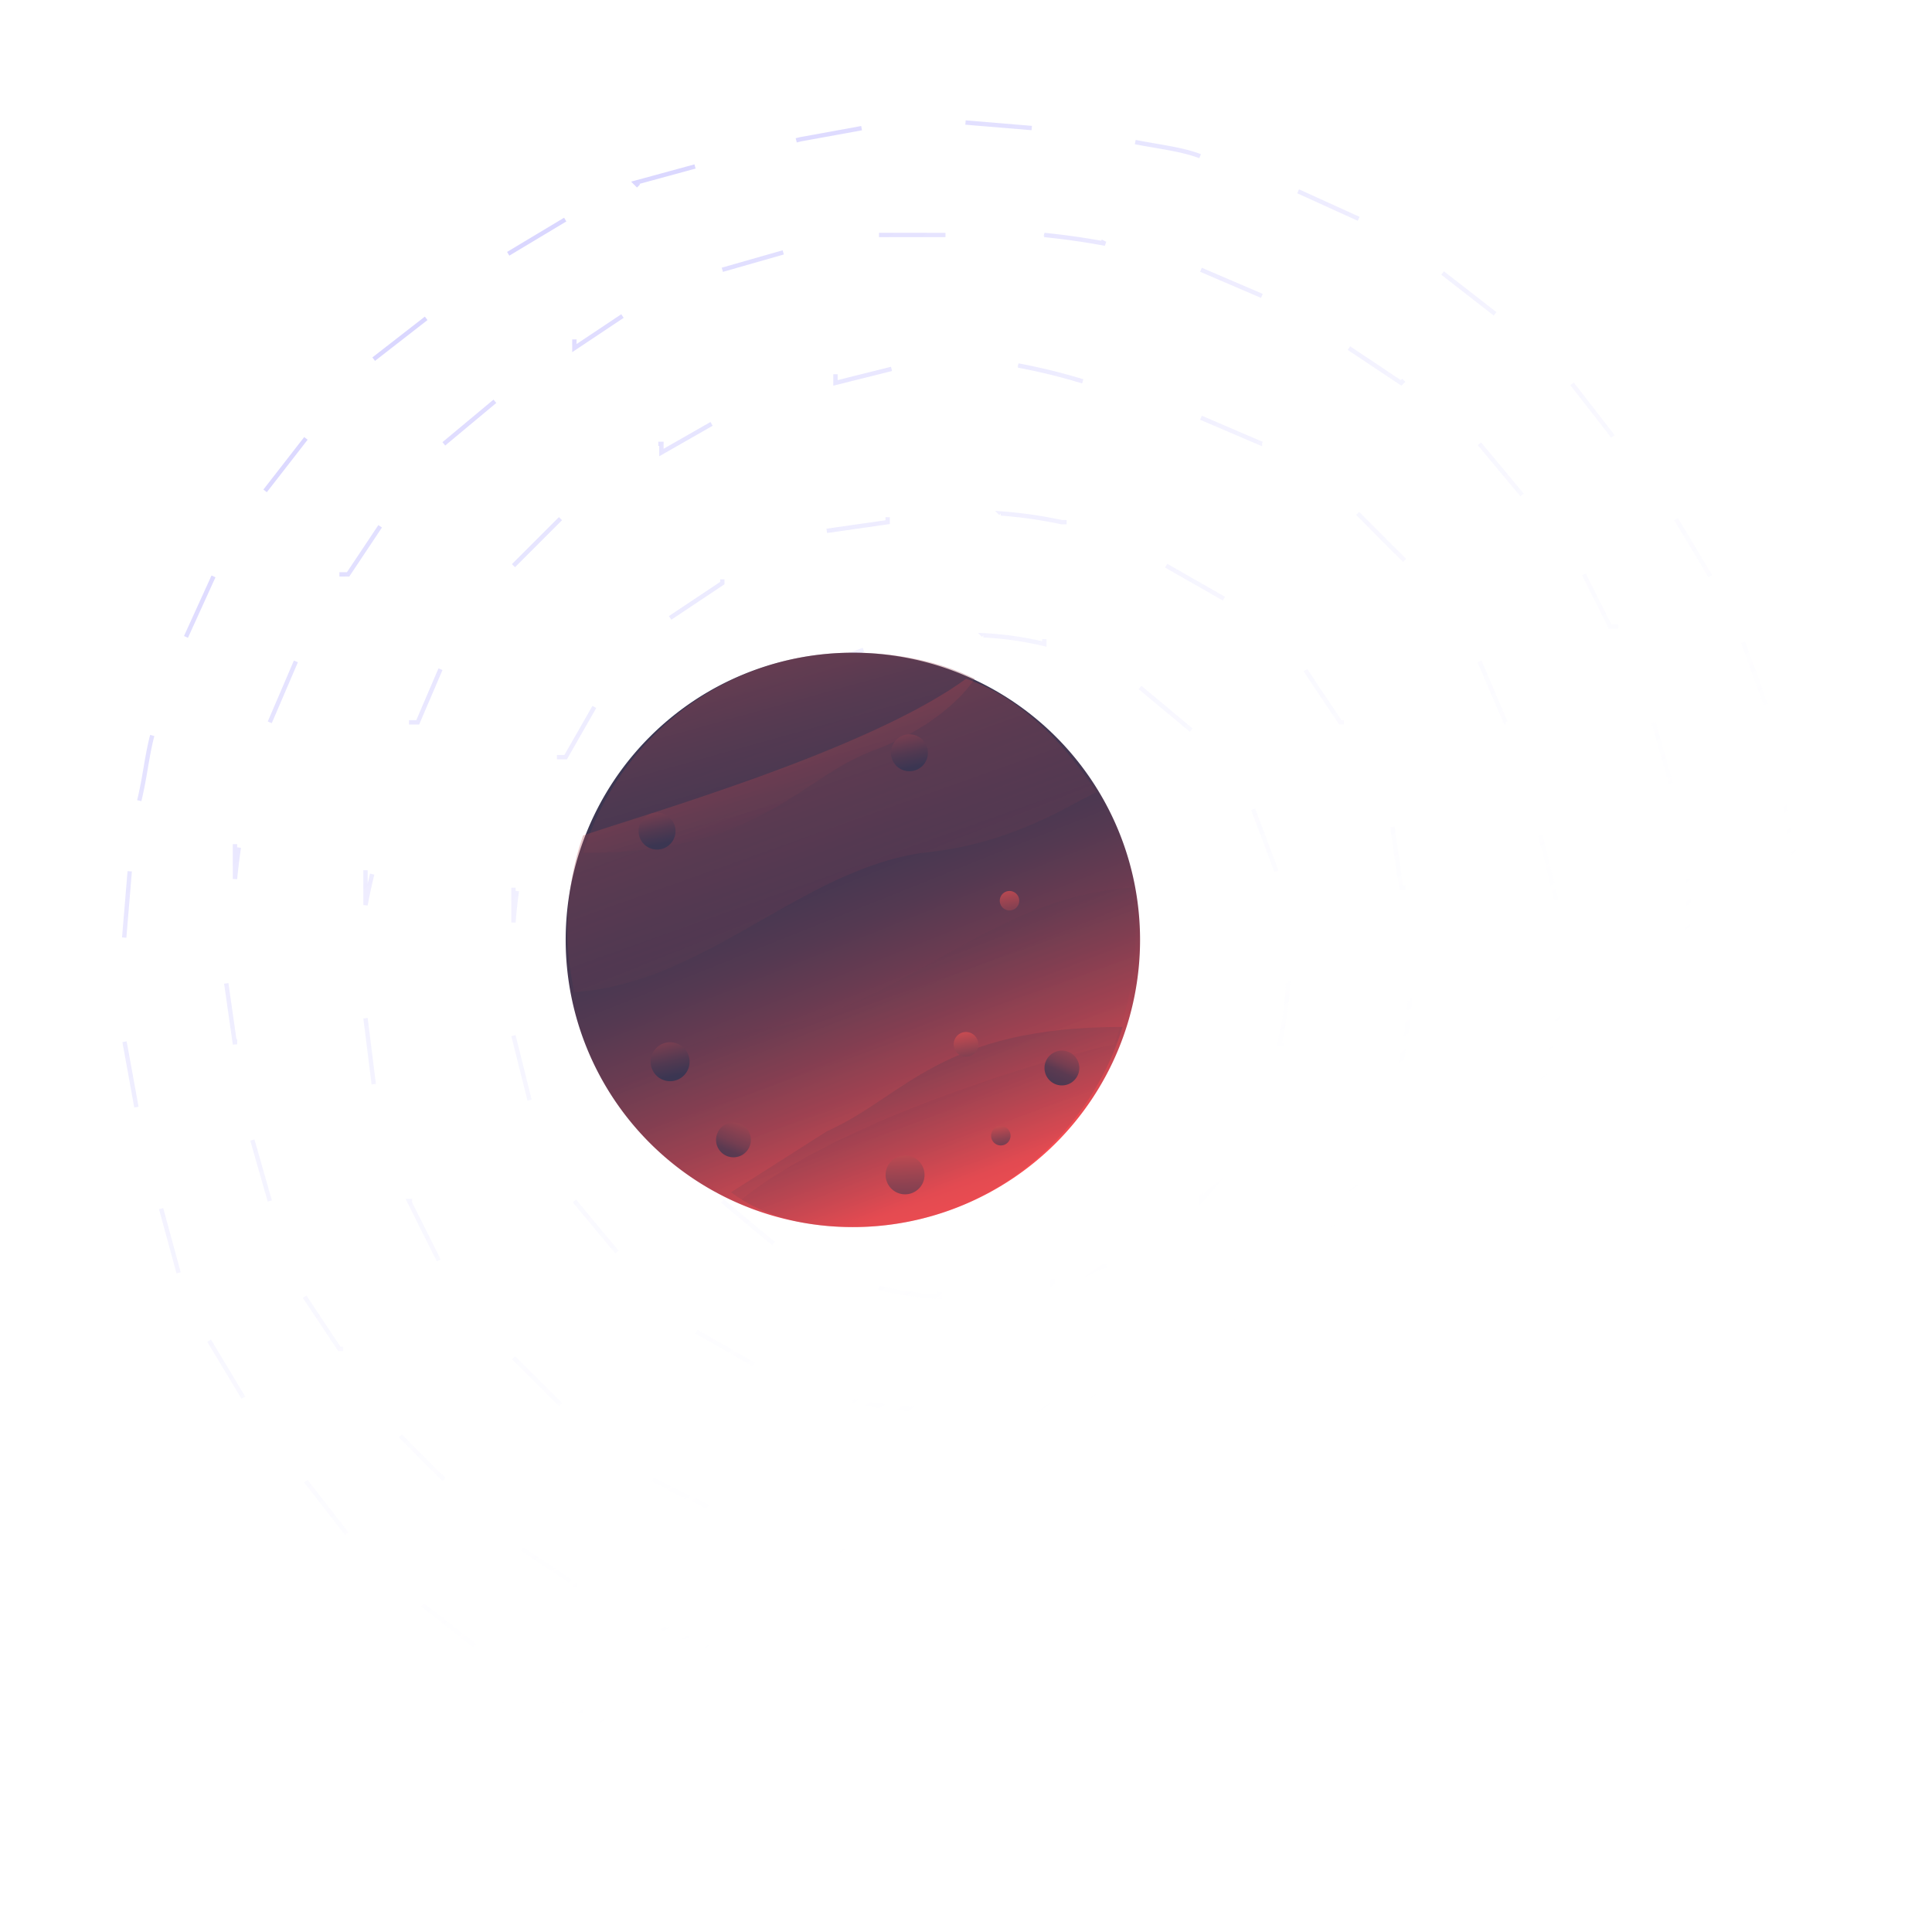 <svg xmlns="http://www.w3.org/2000/svg" width="222" height="222" fill="none"><path stroke="url(#a)" stroke-dasharray="7.64 12.01" stroke-width=".5" d="M16 92c1-4 1-8 3-11l2-7 5-11h1l3-6 7-9 5-6 9-7 6-5 10-6v1c2-1 4-3 7-3l-1-1 11-3 8-2 11-2h7l12 1a98 98 0 0 1 7 1c4 1 8 1 11 3l7 2 11 5v1l6 3 9 7 6 5 7 9 5 6 6 10h-1c2 2 3 4 3 7l1-1 4 11h-1l2 8 2 11v7l-1 12a98 98 0 0 1-1 7c0 4-1 8-3 11l-2 7-5 11-4 6-7 9-5 6-9 7-6 5-10 6v-1c-2 2-4 3-7 3l1 1-11 4v-1l-8 2-11 2h-7l-12-1h-4l-3-1c-4 0-8-1-11-3l-7-2-11-5-6-4-9-7-6-5-7-9-5-6-6-10h1c-1-2-3-4-3-7l-1 1-3-11-2-8-2-11v-7l1-12a98 98 0 0 1 1-7Zm178 28a84 84 0 0 1-1 7 85 85 0 0 0 1-7Zm-7 25 3-7-3 7Zm7-44v8h1l-1-8Zm-17 60 1 1 4-7h-1l-4 6Zm13-78 2 7-2-7Zm-11 34a69 69 0 0 1-2 8h1a70 70 0 0 0 1-8Zm-15 58h1l5-5-6 5Zm18-109 3 6h1l-4-6Zm-12 79v1l4-8h-1l-3 7Zm7-49 2 8-1-8h-1Zm-21 66 6-6-6 6Zm14-86 3 7h1l-4-8v1Zm-21 109v1l6-4-6 3Zm21-134 5 6v-1l-5-5Zm-8 64a52 52 0 0 1-1 7v1a53 53 0 0 0 1-8Zm-9 26 4-7h-1l-4 7h1Zm7-46 1 7h1l-2-7Zm-22 79 8-4h-1l-7 3v1Zm18-115 6 6-6-6Zm-25 133 7-2-7 2Zm24-152 6 4 1-1-7-4v1Zm-17 115 6-5-6 4v1Zm12-78 4 6h1l-5-6Zm-2 36a38 38 0 0 1-1 7h1a39 39 0 0 0 1-7h-1Zm-10 24v1l5-6-1-1-5 6h1Zm6-44 3 8 1-1-3-7h-1Zm-27 86 8-1v-1l-8 2Zm21-131 7 3h1l-8-4v1Zm-19 114 8-2h-1l-7 1v1Zm15-97 7 4v-1l-7-4v1Zm-13 82v1l7-3v-1l-8 3h1Zm10-68 6 5v-1h1l-6-5-1 1Zm-18 116 7-1h-7v1Zm25-164 7 3-7-3ZM94 193a85 85 0 0 0 7 1l-3-1h-4Zm2-15a70 70 0 0 0 8 1l-3-1h-1l-4-1v1Zm2-17a53 53 0 0 0 8 1h-3l-1-1h-4Zm3-13a39 39 0 0 0 7 1v-1h-3l-4-1v1Zm12-75a38 38 0 0 1 7 1v-1h-3l-4-1v1Zm2-14a52 52 0 0 1 7 1h1l-3-1h-5Zm2-17a69 69 0 0 1 8 2v-1h-3l-1-1h-4Zm3-15a85 85 0 0 1 7 1l-2-1h-5ZM76 187l7 3-7-3Zm25-160h8v-1l-8 1ZM83 138l6 5 1-1-6-5v1h-1Zm10-62v1l8-3-1-1-7 3Zm-13 77 7 4v-1l-7-4v1Zm15-92 7-1v-1l-7 2ZM75 170l8 4v-1l-7-3h-1ZM96 43v1l8-2-8 1Zm-23 78 3 7h1l-3-8v1h-1Zm6-31 5-6h-1v-1l-5 6 1 1Zm-19 88 6 4v-1l-6-4v1ZM83 31l7-2-7 2ZM66 138l5 6-4-6h-1Zm11-67 6-4v-1l-6 5Zm-18 85 6 6-6-6ZM76 51v1l7-4v-1l-8 4h1Zm-3 53-1 4h1a38 38 0 0 1 1-7h-1v3Zm-14 15 2 8v-1l-1-7h-1Zm5-32h1l4-7h-1l-4 7Zm-18 78 5 5-5-6v1ZM66 39v1l6-4v-1l-6 4Zm-7 63v4a52 52 0 0 1 1-7v-1l-1 4Zm-12 36 4 8v-1h1l-4-7h-1Zm12-73 6-6-6 6Zm-24 84 4 6h1l-4-6h-1Zm16-98 6-5h-1l-5 5Zm-9 66 1 8h1l-2-8Zm5-34h1l3-7v-1l-4 8Zm-5 17v4a70 70 0 0 1 2-8h-1l-1 4Zm-13 31 2 7-2-7Zm10-65h1l4-6h-1l-4 6Zm-13 47 1 7v-7h-1Zm5-30 3-7-3 7Zm-4 14v4a85 85 0 0 1 1-7l-1 3Z"/><path fill="url(#b)" d="M98 75a33 33 0 1 0 0 66 33 33 0 0 0 0-66Z"/><path fill="url(#c)" d="M98 141c15 0 27-10 31-23-21 0-25 8-34 12l-11 7c4 3 9 4 14 4Z" opacity=".3"/><path fill="url(#d)" d="M98 75c-15 0-27 10-31 23 21 0 25-9 34-12 5-2 9-5 11-8-4-2-9-3-14-3Z" opacity=".3"/><path fill="url(#e)" d="M70 125c3 6 9 10 15 13 11-9 34-16 43-18a33 33 0 0 0 2-18c-16 1-27 14-41 16-9 1-15 4-19 7Z" opacity=".3"/><path fill="url(#f)" d="M126 91c-4-6-9-11-15-13-11 8-35 15-44 18a33 33 0 0 0-1 18c15-1 26-14 40-16 10-1 16-5 20-7Z" opacity=".3"/><path fill="url(#g)" d="M102 134a2 2 0 1 0 4 2 2 2 0 0 0-4-2Z"/><path fill="url(#h)" d="M114 131a1 1 0 1 1 2-1 1 1 0 0 1-2 1Z"/><path fill="url(#i)" d="M75 121a2 2 0 1 0 4 2 2 2 0 0 0-4-2Z"/><path fill="url(#j)" d="M103 85a2 2 0 1 0 3 3 2 2 0 0 0-3-3Z"/><path fill="url(#k)" d="M74 94a2 2 0 1 0 3 3 2 2 0 0 0-3-3Z"/><path fill="url(#l)" d="M110 119a1 1 0 1 0 2 2 1 1 0 0 0-2-2Z"/><path fill="url(#m)" d="M115 103a1 1 0 1 0 2 1 1 1 0 0 0-2-1Z"/><path fill="url(#n)" d="M84 129a2 2 0 1 0 2 3 2 2 0 0 0-2-3Z"/><path fill="url(#o)" d="M121 121a2 2 0 1 0 3 2 2 2 0 0 0-3-2Z"/><defs><linearGradient id="a" x1="46.8" x2="167.6" y1="15.6" y2="185.9" gradientUnits="userSpaceOnUse"><stop stop-color="#6155FF" stop-opacity=".3"/><stop offset=".8" stop-color="#fff" stop-opacity="0"/></linearGradient><linearGradient id="b" x1="108.6" x2="84.8" y1="136.6" y2="77.2" gradientUnits="userSpaceOnUse"><stop stop-color="#F94C51"/><stop offset=".1" stop-color="#CC4751"/><stop offset=".2" stop-color="#A54251"/><stop offset=".3" stop-color="#843E51"/><stop offset=".4" stop-color="#693B51"/><stop offset=".5" stop-color="#543951"/><stop offset=".6" stop-color="#463751"/><stop offset=".8" stop-color="#3D3651"/><stop offset="1" stop-color="#3B3652"/></linearGradient><linearGradient id="c" x1="110.8" x2="104.1" y1="140.1" y2="121.3" gradientUnits="userSpaceOnUse"><stop stop-color="#D64D51"/><stop offset=".3" stop-color="#9C4451"/><stop offset=".8" stop-color="#563A51"/><stop offset="1" stop-color="#3B3652"/></linearGradient><linearGradient id="d" x1="85" x2="90.9" y1="75.7" y2="96.9" gradientUnits="userSpaceOnUse"><stop stop-color="#D64D51"/><stop offset=".3" stop-color="#9C4451"/><stop offset=".8" stop-color="#563A51"/><stop offset="1" stop-color="#3B3652"/></linearGradient><linearGradient id="e" x1="106.9" x2="96.7" y1="132.8" y2="104.2" gradientUnits="userSpaceOnUse"><stop stop-color="#D64D51"/><stop offset=".3" stop-color="#9C4451"/><stop offset=".8" stop-color="#563A51"/><stop offset="1" stop-color="#3B3652"/></linearGradient><linearGradient id="f" x1="88.8" x2="99" y1="83" y2="111.7" gradientUnits="userSpaceOnUse"><stop stop-color="#D64D51"/><stop offset=".3" stop-color="#9C4451"/><stop offset=".8" stop-color="#563A51"/><stop offset="1" stop-color="#3B3652"/></linearGradient><linearGradient id="g" x1="103.9" x2="104.3" y1="130.8" y2="144.2" gradientUnits="userSpaceOnUse"><stop stop-color="#D64D51"/><stop offset=".4" stop-color="#8D4251"/><stop offset=".8" stop-color="#523951"/><stop offset="1" stop-color="#3B3652"/></linearGradient><linearGradient id="h" x1="114.7" x2="115.5" y1="128.9" y2="133.8" gradientUnits="userSpaceOnUse"><stop stop-color="#D64D51"/><stop offset=".4" stop-color="#8D4251"/><stop offset=".8" stop-color="#523951"/><stop offset="1" stop-color="#3B3652"/></linearGradient><linearGradient id="i" x1="75.4" x2="77.2" y1="115.3" y2="123.7" gradientUnits="userSpaceOnUse"><stop stop-color="#D64D51"/><stop offset=".4" stop-color="#8D4251"/><stop offset=".8" stop-color="#523951"/><stop offset="1" stop-color="#3B3652"/></linearGradient><linearGradient id="j" x1="103" x2="104.8" y1="79.8" y2="88.2" gradientUnits="userSpaceOnUse"><stop stop-color="#D64D51"/><stop offset=".4" stop-color="#8D4251"/><stop offset=".8" stop-color="#523951"/><stop offset="1" stop-color="#3B3652"/></linearGradient><linearGradient id="k" x1="74.2" x2="76" y1="88.6" y2="97" gradientUnits="userSpaceOnUse"><stop stop-color="#D64D51"/><stop offset=".4" stop-color="#8D4251"/><stop offset=".8" stop-color="#523951"/><stop offset="1" stop-color="#3B3652"/></linearGradient><linearGradient id="l" x1="110.7" x2="111.9" y1="118" y2="125.3" gradientUnits="userSpaceOnUse"><stop stop-color="#D64D51"/><stop offset=".4" stop-color="#8D4251"/><stop offset=".8" stop-color="#523951"/><stop offset="1" stop-color="#3B3652"/></linearGradient><linearGradient id="m" x1="115.2" x2="116.4" y1="101.2" y2="108.5" gradientUnits="userSpaceOnUse"><stop stop-color="#D64D51"/><stop offset=".4" stop-color="#8D4251"/><stop offset=".8" stop-color="#523951"/><stop offset="1" stop-color="#3B3652"/></linearGradient><linearGradient id="n" x1="86.1" x2="81.7" y1="127.3" y2="137.2" gradientUnits="userSpaceOnUse"><stop stop-color="#D64D51"/><stop offset=".1" stop-color="#BF4951"/><stop offset=".2" stop-color="#974351"/><stop offset=".4" stop-color="#753E51"/><stop offset=".5" stop-color="#5B3A51"/><stop offset=".7" stop-color="#493851"/><stop offset=".8" stop-color="#3E3651"/><stop offset="1" stop-color="#3B3652"/></linearGradient><linearGradient id="o" x1="123.9" x2="120" y1="118.9" y2="127.5" gradientUnits="userSpaceOnUse"><stop stop-color="#D64D51"/><stop offset=".1" stop-color="#BF4951"/><stop offset=".2" stop-color="#974351"/><stop offset=".4" stop-color="#753E51"/><stop offset=".5" stop-color="#5B3A51"/><stop offset=".7" stop-color="#493851"/><stop offset=".8" stop-color="#3E3651"/><stop offset="1" stop-color="#3B3652"/></linearGradient></defs></svg>
